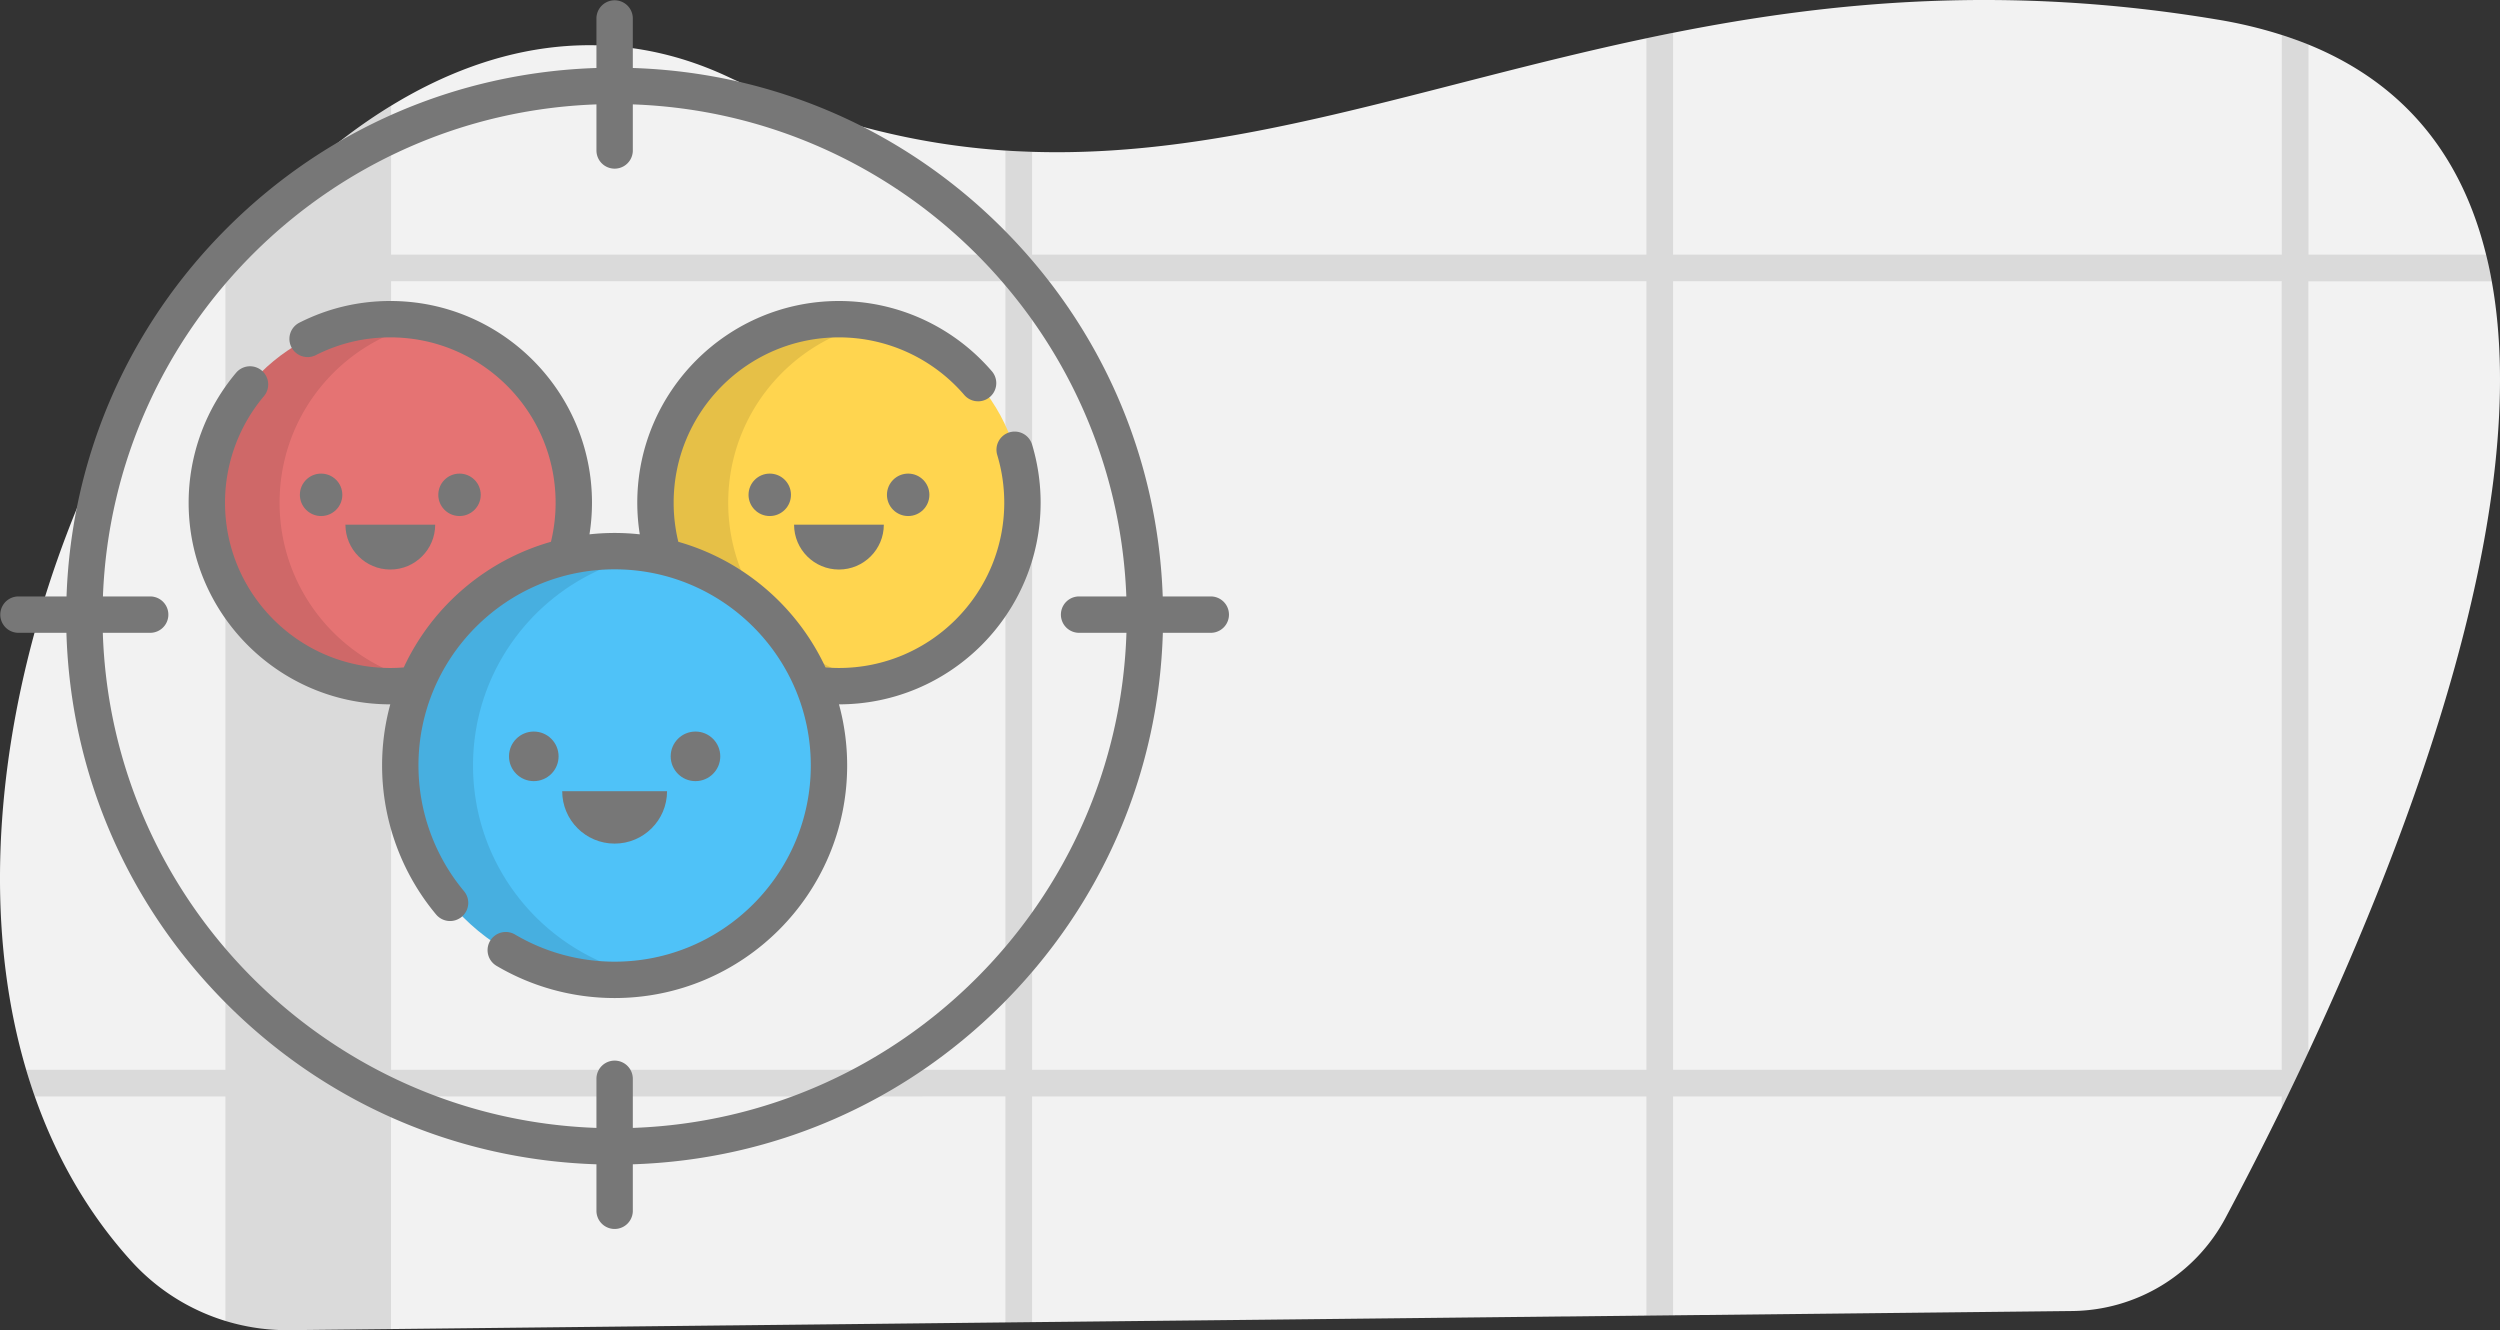 <svg xmlns="http://www.w3.org/2000/svg" width="1041.277" height="554.141" viewBox="0 0 1041.277 554.141">
  <rect x="0" y="0" width="1041.277" height="554.141" fill="#333333" stroke="none"/>
  <title>Toucaan is easy to use</title>
  <g id="Group_24" data-name="Group 24" transform="translate(-440 -263)">
    <g id="Group_23" data-name="Group 23" transform="translate(439.989 262.965)">
      <path id="Path_299" data-name="Path 299"
        d="M1040.82,611.12q-1.74,3.75-3.47,7.4-2.7,5.67-5.33,11.12c-.78,1.61-1.56,3.19-2.32,4.77-8.6,17.57-16.63,33.11-23.45,45.89A73.21,73.21,0,0,1,942.44,719l-151.65,1.65h-1.6l-13,.14-11.12.12-34.1.37h-1.38l-17.36.19h-.53l-107,1.16-95.51,1-11.11.12-69,.75H429l-44.75.48h-.48l-141.5,1.53-42.33.46a87.991,87.991,0,0,1-10.79-.54h0c-1.22-.14-2.44-.3-3.65-.49a87.38,87.38,0,0,1-51.29-27.54C116,678.37,102.75,655,93.85,629.64q-1.93-5.49-3.6-11.12C59.44,514.37,97,380,164.6,290.08q4.25-5.64,8.64-11l.07-.08c20.79-25.52,44.1-46.84,68.93-62,44-26.91,92.75-34.49,140.7-11.9,40.57,19.12,78.45,28.11,115.17,30.55,3.71.24,7.42.42,11.11.53,84.23,2.65,163.17-27.7,255.87-47.29,3.69-.78,7.39-1.55,11.12-2.28,66.13-13.16,139.49-20.1,226.73-5.51a189.089,189.089,0,0,1,26.76,6.4q5.77,1.86,11.12,4c41.64,16.94,64.35,48.24,74,87.46q1.37,5.46,2.37,11.11C1134.3,384.41,1084.19,518.23,1040.82,611.12Z"
        transform="translate(-79.34 -172.91)" fill="#f2f2f2" />
      <path id="Path_300" data-name="Path 300"
        d="M576.36,618.52a95.21,95.21,0,0,1-1.87,11.12h93.7V618.52Zm-78.25,62.81,11.11-.09V653.77c-3.81-.17-7.52-.34-11.11-.52ZM265.19,618.52v11.12h198.5V618.52ZM1114.87,279h-74V191.51q-5.35-2.17-11.12-4V279H776.21V186.58c-3.73.73-7.43,1.5-11.12,2.28V279H509.22V236.15c-3.69-.11-7.4-.29-11.11-.53V279H242.24V217c-24.83,15.16-48.14,36.48-68.93,62h-.07v.08q-4.4,5.4-8.64,11h8.64V618.52h-83q1.66,5.63,3.6,11.12h79.39v93.62a87,87,0,0,0,12.2,2.79c1.21.19,2.43.35,3.65.49h0a87.991,87.991,0,0,0,10.79.54l42.33-.46v-97H498.11v94.21l11.11-.12V629.64H765.09V721l11.12-.12V629.64H1029.7v4.77c.76-1.58,1.54-3.16,2.32-4.77q2.63-5.45,5.33-11.12,1.73-3.64,3.47-7.4v-321h76.42Q1116.23,284.43,1114.87,279ZM242.24,618.52V290.08H498.11V618.52Zm267,0V290.08H765.09V618.52Zm520.48,0H776.21V290.08H1029.7Z"
        transform="translate(-79.34 -172.91)" opacity="0.1" />
    </g>
  </g>

  <defs/>
  <circle cx="162.568" cy="209.37" r="76.426" fill="#e57373"/>
  <path d="M116.442 209.37c0-37.021 26.324-67.888 61.275-74.918a76.693 76.693 0 00-15.15-1.508c-42.208 0-76.425 34.216-76.425 76.425s34.216 76.426 76.425 76.426c5.187 0 10.252-.523 15.15-1.508-34.95-7.028-61.275-37.896-61.275-74.917z" opacity=".1"/>
  <circle cx="349.435" cy="209.37" r="76.426" fill="#ffd54f"/>
  <path d="M303.306 209.37c0-37.021 26.325-67.888 61.276-74.918a76.693 76.693 0 00-15.15-1.508c-42.208 0-76.426 34.216-76.426 76.425s34.216 76.426 76.426 76.426c5.187 0 10.252-.523 15.15-1.508-34.95-7.028-61.276-37.896-61.276-74.917z" opacity=".1"/>
  <circle cx="256.001" cy="318.843" r="89.283" fill="#4fc2f8"/>
  <path d="M197.021 318.841c0-44.143 32.038-80.797 74.129-87.993a89.937 89.937 0 00-15.15-1.286c-49.308 0-89.279 39.971-89.279 89.279 0 49.307 39.971 89.279 89.279 89.279a89.73 89.73 0 0015.15-1.286c-42.091-7.197-74.129-43.851-74.129-87.993z" opacity=".1"/>
  <path d="M504.424 263.574a7.576 7.576 0 000-15.15H484.29c-2.033-57.943-25.544-112.124-66.751-153.331-41.358-41.358-95.783-64.892-153.964-66.774V7.575a7.576 7.576 0 00-15.15 0v20.744C190.243 30.203 135.818 53.735 94.46 95.093 53.252 136.3 29.742 190.481 27.709 248.424H7.575a7.576 7.576 0 000 15.15h20.088c1.732 58.42 25.289 113.09 66.798 154.598 41.358 41.359 95.783 64.892 153.965 66.774v19.478a7.576 7.576 0 0015.15 0v-19.478c58.181-1.884 112.607-25.416 153.965-66.774 41.508-41.508 65.065-96.178 66.798-154.598h20.085zM263.575 469.787V449.33a7.575 7.575 0 00-15.15 0v20.457C136.611 465.863 46.42 375.472 42.823 263.575h19.848a7.576 7.576 0 000-15.15h-19.8C47.106 137.114 137.033 47.389 248.426 43.48v19.191a7.575 7.575 0 0015.15 0V43.48c111.392 3.91 201.319 93.634 205.554 204.945h-19.8a7.576 7.576 0 000 15.15h19.848c-3.598 111.896-93.789 202.287-205.603 206.212z" fill="#777"/>
  <circle cx="133.743" cy="206.098" r="8.838" fill="#777"/>
  <circle cx="191.393" cy="206.098" r="8.838" fill="#777"/>
  <path d="M181.259 218.523h-37.385c0 10.323 8.369 18.692 18.693 18.692 10.324.001 18.692-8.369 18.692-18.692z" fill="#777"/>
  <circle cx="378.26" cy="206.098" r="8.838" fill="#777"/>
  <circle cx="320.61" cy="206.098" r="8.838" fill="#777"/>
  <path d="M349.432 237.216c10.324 0 18.693-8.369 18.693-18.692H330.74c0 10.322 8.368 18.692 18.692 18.692z" fill="#777"/>
  <circle cx="222.329" cy="315.025" r="10.325" fill="#777"/>
  <circle cx="289.674" cy="315.025" r="10.325" fill="#777"/>
  <path d="M277.836 329.532h-43.673c0 12.059 9.777 21.837 21.836 21.837 12.061 0 21.837-9.777 21.837-21.837z" fill="#777"/>
  <path d="M420.435 180.077a7.574 7.574 0 00-5.072 9.435 68.926 68.926 0 012.92 19.858c0 37.964-30.886 68.85-68.85 68.85-1.84 0-3.714-.079-5.6-.234-11.869-25.491-34.316-44.645-61.307-52.317a69.007 69.007 0 01-1.943-16.298c0-37.964 30.886-68.851 68.85-68.851 20.097 0 39.147 8.771 52.266 24.062a7.576 7.576 0 0011.499-9.865c-15.999-18.65-39.241-29.348-63.764-29.348-46.318 0-84 37.683-84 84.001 0 4.434.355 8.838 1.042 13.184a97.444 97.444 0 00-10.475-.569c-3.539 0-7.033.196-10.475.569a84.424 84.424 0 001.042-13.184c0-46.318-37.683-84.001-84.001-84.001-13.332 0-26.107 3.054-37.97 9.079a7.576 7.576 0 006.859 13.509c9.718-4.935 20.186-7.437 31.112-7.437 37.964 0 68.851 30.886 68.851 68.851a69 69 0 01-1.943 16.298c-26.991 7.672-49.437 26.826-61.306 52.317-1.888.156-3.76.234-5.6.234-37.964 0-68.85-30.886-68.85-68.85a68.888 68.888 0 0116.195-44.34 7.575 7.575 0 10-11.583-9.765 84.054 84.054 0 00-19.764 54.105c0 46.312 37.674 83.992 83.984 84a96.61 96.61 0 00-3.406 25.47c0 22.656 7.991 44.697 22.502 62.063a7.574 7.574 0 0010.67.955 7.574 7.574 0 00.955-10.669c-12.238-14.646-18.978-33.237-18.978-52.349 0-45.051 36.652-81.704 81.704-81.704s81.704 36.652 81.704 81.704-36.652 81.704-81.704 81.704c-14.632 0-28.991-3.917-41.523-11.329a7.575 7.575 0 00-7.712 13.04c14.866 8.792 31.891 13.439 49.235 13.439 53.405 0 96.854-43.449 96.854-96.854 0-8.812-1.19-17.351-3.406-25.47 46.311-.008 83.984-37.687 83.984-84a84.068 84.068 0 00-3.562-24.222 7.572 7.572 0 00-9.434-5.071z" fill="#777"/>


  <!-- <defs/>
  <path fill="#fcdd2e" d="M411.959 76.895c-92.525-92.525-242.538-92.525-335.064 0s-92.525 242.538 0 335.064l-28.72 28.72 63.822 63.822L504.5 111.997l-63.822-63.822zM268.36 220.494c-13.218-13.218-34.648-13.218-47.866 0s-13.218 34.648 0 47.866l-79.777 79.777c-57.186-57.186-57.186-150.234 0-207.42s150.234-57.186 207.42 0z"/>
  <path fill="#f9c301" d="M397.189 91.664l14.77-14.77c-92.525-92.525-242.538-92.525-335.064 0-3.889 3.889-7.601 7.889-11.163 11.972 90.175-78.658 225.704-77.622 314.668 3.136 4.816 4.373 12.19 4.262 16.789-.338zM417.543 71.311l30.747 30.747c4.734 4.734 4.734 12.409 0 17.143L87.494 479.997l24.503 24.503L504.5 111.997l-63.822-63.822z"/>
  <path d="M119.769 486.121l-7.772 7.772-53.216-53.215 23.417-23.416c1.407-1.406 2.197-3.314 2.197-5.303s-.79-3.897-2.196-5.303C-1.525 322.931-8.188 190.803 66.7 99.314c2.624-3.205 2.152-7.931-1.053-10.554-3.206-2.623-7.931-2.154-10.555 1.053C16.904 136.467-2.565 195.466.272 255.945c2.738 58.39 26.144 113.47 66.098 155.933l-23.497 23.497c-1.407 1.406-2.197 3.314-2.197 5.303s.79 3.897 2.196 5.303l63.822 63.822c1.465 1.465 3.384 2.197 5.304 2.197 1.919 0 3.839-.732 5.303-2.197l13.076-13.076c2.93-2.929 2.93-7.677.001-10.606-2.93-2.929-7.678-2.929-10.609 0z"/>
  <path d="M225.797 273.663c2.929-2.929 2.929-7.678 0-10.606-10.272-10.272-10.272-26.987 0-37.26 4.976-4.977 11.592-7.717 18.63-7.717 7.037 0 13.653 2.74 18.629 7.717 1.407 1.407 3.314 2.197 5.304 2.197s3.896-.79 5.304-2.197l42.942-42.943c2.929-2.929 2.929-7.678 0-10.606s-7.677-2.93-10.607 0l-38.115 38.116c-6.846-4.736-14.955-7.284-23.456-7.284-11.045 0-21.428 4.301-29.237 12.11-14.311 14.311-15.917 36.587-4.821 52.687l-69.511 69.512c-6.529-7.265-12.149-15.06-16.878-23.234-.014-.025-.024-.051-.038-.076-.023-.041-.05-.077-.074-.116-30.669-53.2-23.29-122.502 22.152-167.943 52.483-52.483 136.8-54.204 191.369-5.162l-6.298 6.298c-2.93 2.929-2.93 7.677-.001 10.606s7.678 2.93 10.606 0l24.508-24.507c2.93-2.929 2.93-7.677.001-10.606s-7.678-2.93-10.606 0l-7.592 7.592c-6.887-6.255-14.207-11.777-21.859-16.561l1.208-2.043c2.108-3.565.927-8.165-2.639-10.273-3.565-2.108-8.164-.927-10.273 2.638l-1.396 2.361c-6.989-3.467-14.187-6.37-21.528-8.712l2.784-10.39c1.072-4.001-1.302-8.113-5.303-9.186-4.001-1.074-8.114 1.302-9.186 5.304l-2.79 10.415c-8.872-1.906-17.881-3.018-26.913-3.348l.031-2.989c.043-4.142-3.28-7.534-7.422-7.577h-.08c-4.105 0-7.455 3.307-7.498 7.422l-.034 3.32c-7.813.469-15.597 1.523-23.279 3.172l-2.791-10.415c-1.071-4.001-5.183-6.375-9.186-5.304-4.001 1.072-6.375 5.185-5.303 9.186l2.784 10.39c-8.413 2.684-16.64 6.103-24.578 10.264l-1.572-2.79c-2.033-3.608-6.605-4.886-10.216-2.853-3.608 2.033-4.886 6.607-2.853 10.216l1.712 3.039c-6.614 4.343-12.963 9.249-18.982 14.714l-7.592-7.592c-2.928-2.93-7.677-2.929-10.606 0s-2.929 7.678.001 10.606l7.592 7.591c-5.938 6.538-11.206 13.47-15.819 20.703l-2.785-1.647c-3.562-2.108-8.164-.927-10.272 2.638-2.109 3.565-.928 8.165 2.638 10.273l2.985 1.765c-3.74 7.373-6.856 14.983-9.336 22.755l-10.39-2.784c-4.001-1.071-8.113 1.302-9.186 5.303-1.072 4.001 1.302 8.114 5.303 9.186l10.416 2.791c-1.793 8.35-2.893 16.82-3.291 25.318l-3.045-.032c-4.146-.066-7.535 3.278-7.579 7.421-.043 4.142 3.279 7.535 7.421 7.578l3.227.034c.415 8.349 1.505 16.671 3.267 24.875l-10.416 2.791c-4.001 1.072-6.375 5.185-5.303 9.186.897 3.351 3.928 5.561 7.239 5.561.643 0 1.296-.083 1.946-.257l10.39-2.784c2.545 7.977 5.76 15.783 9.633 23.337l-2.159 1.217c-3.608 2.033-4.886 6.607-2.853 10.216 1.378 2.445 3.921 3.82 6.541 3.82 1.247 0 2.512-.312 3.675-.967l2.288-1.289c4.528 7.034 9.679 13.781 15.466 20.153l-7.592 7.591c-2.93 2.929-2.93 7.677-.001 10.606 1.465 1.465 3.384 2.197 5.304 2.197 1.919 0 3.839-.732 5.303-2.197z"/>
  <path d="M509.804 106.694l-63.822-63.822c-2.93-2.929-7.678-2.929-10.607 0l-23.496 23.496C367.918 24.983 310.818 1.504 250.248.07 187.424-1.419 127.157 20.926 80.639 62.987c-3.072 2.778-3.311 7.52-.533 10.593 2.779 3.073 7.521 3.311 10.594.533C181.362-7.86 320.148-4.311 406.655 82.198c1.407 1.407 3.314 2.197 5.304 2.197s3.896-.79 5.304-2.197l23.416-23.416 53.216 53.215-42.046 42.046-7.46-7.461c-2.929-2.929-7.678-2.929-10.606 0-2.93 2.929-2.93 7.677-.001 10.606l7.461 7.461-37.259 37.259-7.46-7.461c-2.929-2.929-7.678-2.929-10.606 0-2.93 2.929-2.93 7.677-.001 10.606l7.461 7.461-37.26 37.26-7.461-7.461c-2.93-2.929-7.678-2.929-10.607 0s-2.929 7.678 0 10.606l7.461 7.462-37.26 37.26-7.461-7.461c-2.928-2.93-7.677-2.929-10.606 0s-2.929 7.678.001 10.606l7.461 7.461-37.26 37.26-7.461-7.461c-2.928-2.93-7.677-2.929-10.606 0s-2.929 7.678.001 10.606l7.461 7.461-37.26 37.26-7.461-7.461c-2.928-2.93-7.677-2.929-10.606 0s-2.929 7.678.001 10.606l7.461 7.461-37.26 37.26-7.461-7.461c-2.93-2.929-7.678-2.929-10.607 0s-2.929 7.678 0 10.606l7.461 7.461-9.312 9.312c-2.929 2.929-2.929 7.678 0 10.606 1.465 1.464 3.385 2.197 5.304 2.197s3.839-.732 5.304-2.197l14.61-14.61.005-.005.005-.005L509.804 117.3c1.406-1.406 2.196-3.314 2.196-5.303s-.79-3.897-2.196-5.303z"/> -->

</svg>